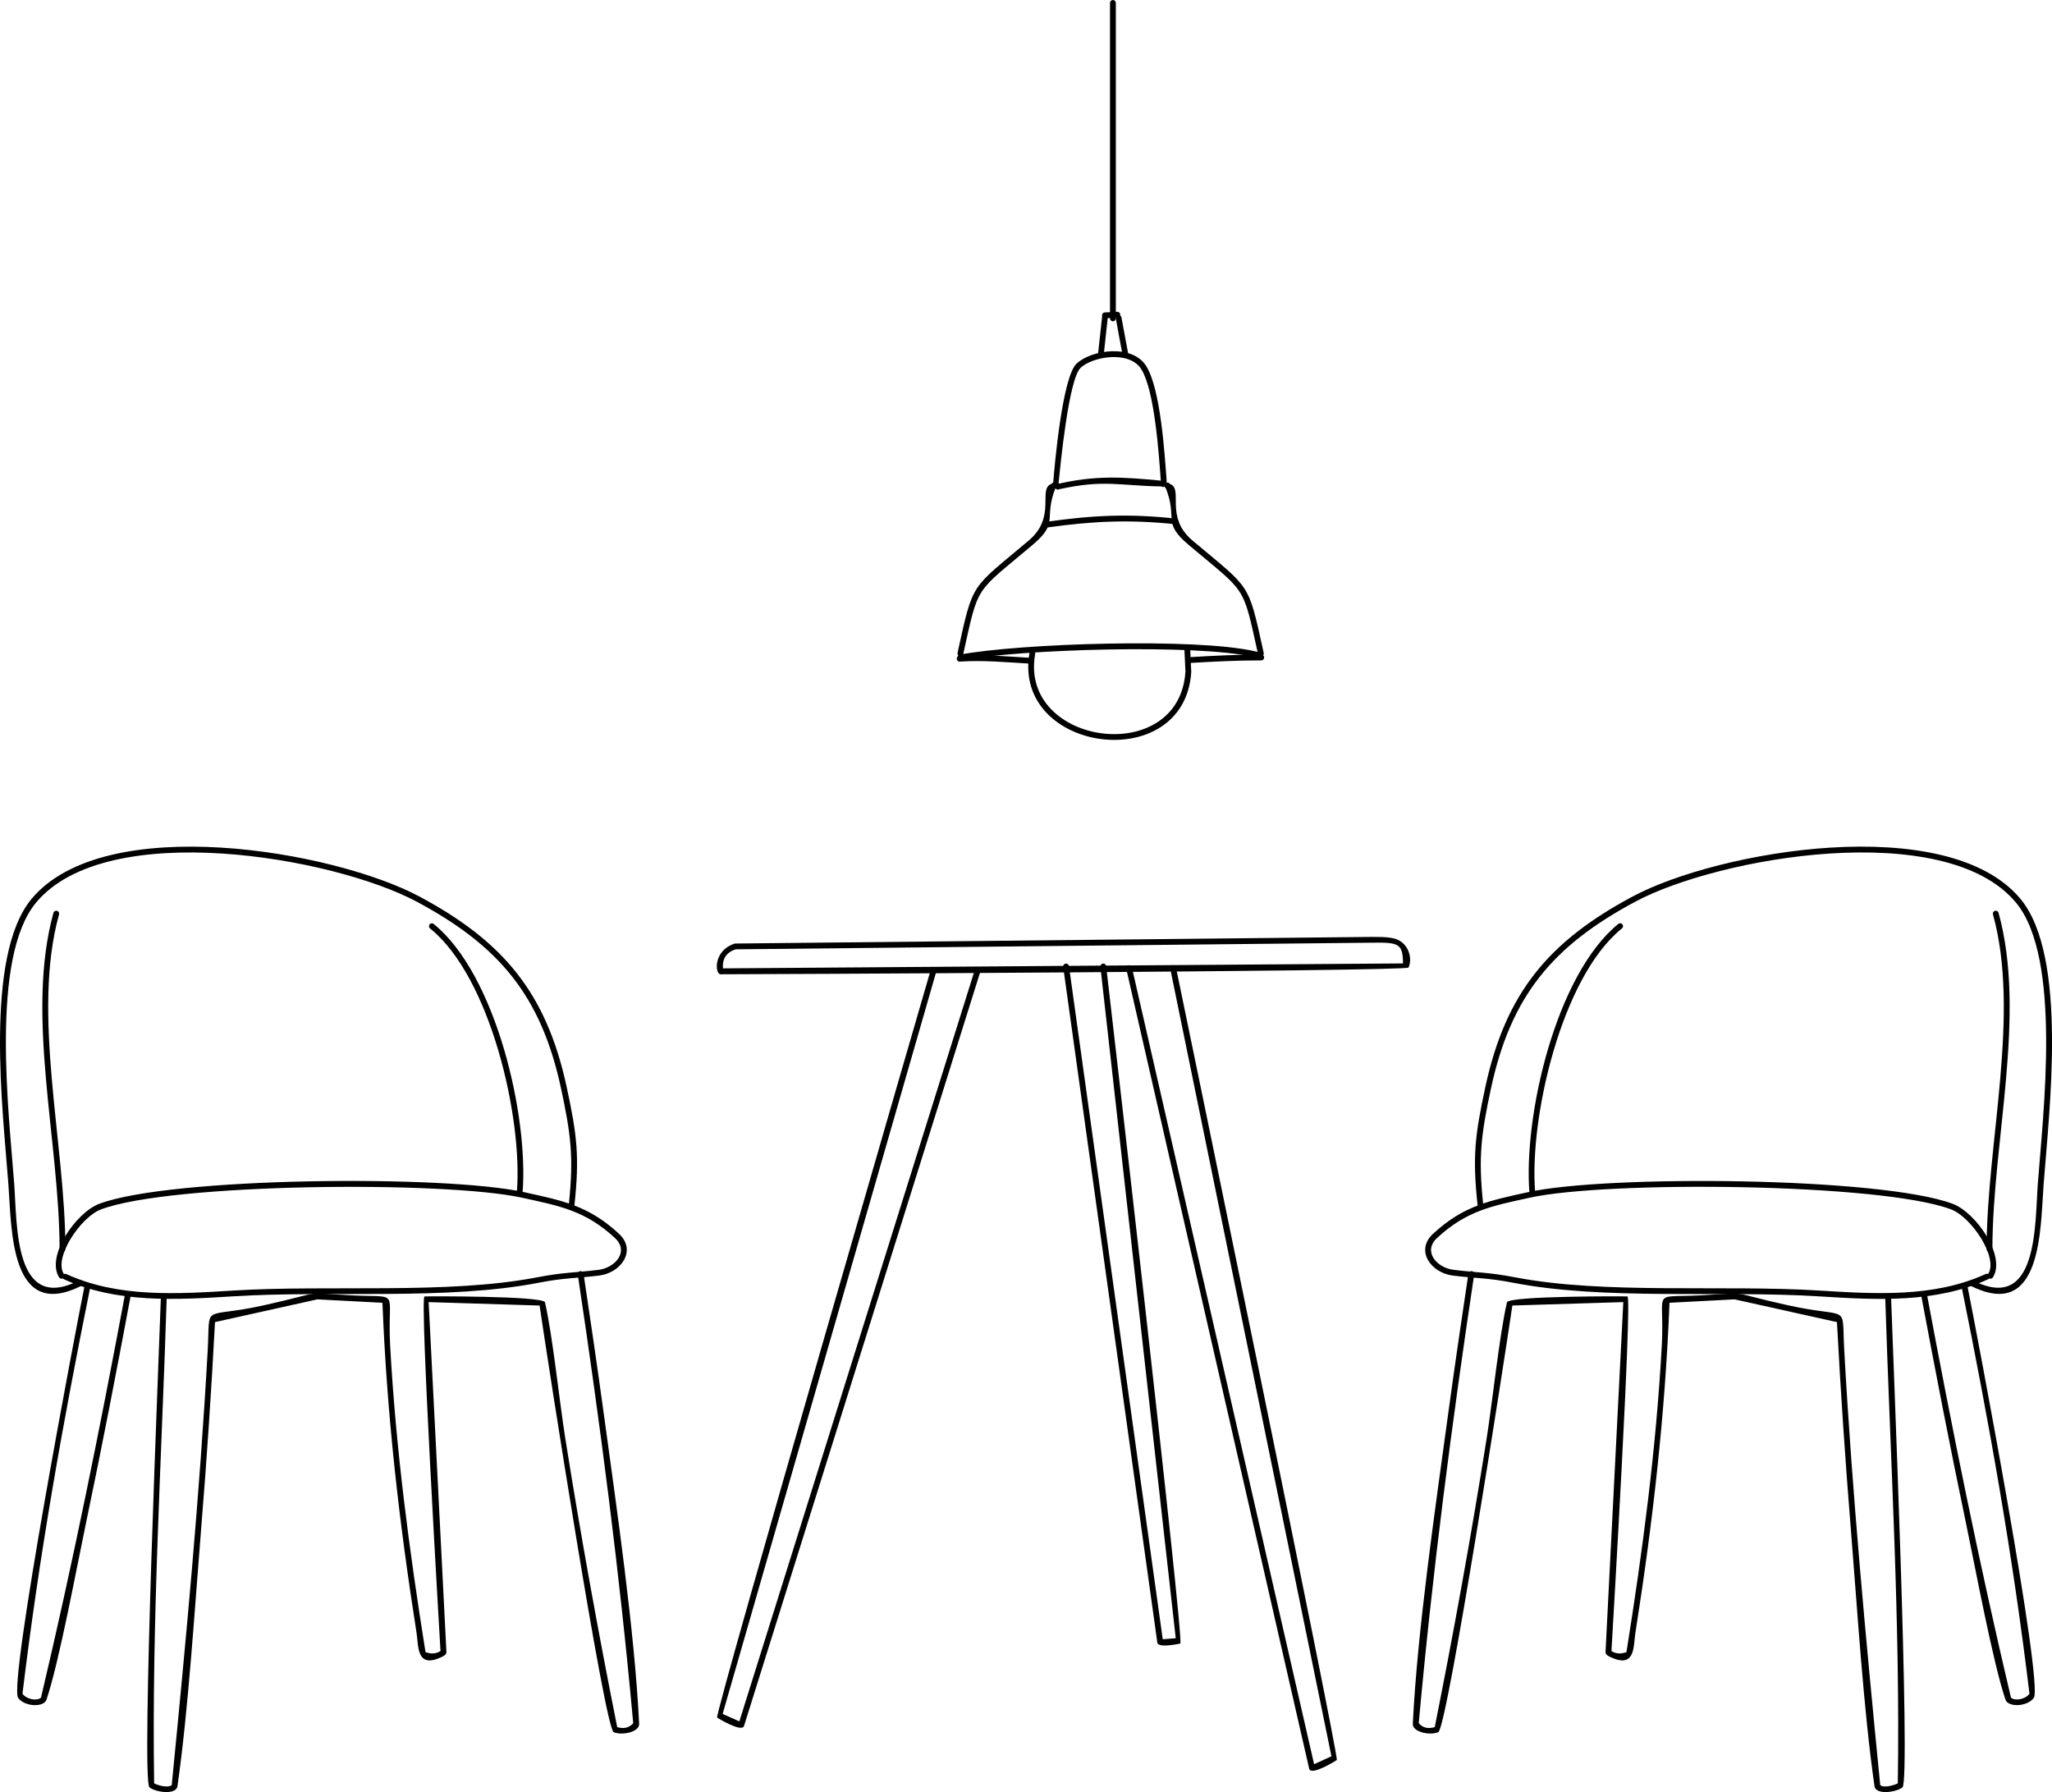<?xml version="1.0" encoding="UTF-8"?><svg id="Layer_2" xmlns="http://www.w3.org/2000/svg" viewBox="0 0 761.64 665.09"><g id="Layer_1-2"><path d="M33.57,477.37c-10.25,50.67-19.04,99.88-25.23,151.25,1.61,2.14,5.45,2.74,6.88,1.42,11.8-49.86,21.79-99.4,31.2-149.75.11-.59.67-.97,1.26-.86.59.11.97.67.86,1.26-5.27,28.21-10.7,56.35-16.6,84.44-3.39,16.18-9.97,51.69-14.69,65.68-.96,2.85-7.95,2.73-10.5-.64-3.76-4.98,21.47-137.29,24.69-153.22.12-.58.69-.96,1.27-.84.58.12.96.69.84,1.27h0Z" style="fill-rule:evenodd;"/><path d="M61.88,481.52c-1.88,60.13-5.6,120.17-4.67,180.34,1.76.87,5.24,1.74,6.53.64,5.29-53.8,10.37-107.53,13.36-161.52.99-17.89-2.54-11.35,20.9-16.56,23.52-5.23,13.09-4.7,32.4-3.68,18.9.99,13.23-2.83,14.42,18.77,2.12,38.43,7.07,75.69,13.11,113.64,1.89.69,3.85.72,5.57-.41-.55-9.53-7.71-130.88-5.95-131.59.23-.09,44.17-.25,44.73,2.18,2.84,12.27,5.35,36.72,7.56,50.62,5.7,35.89,12.14,71.42,19.25,107.05,2.32.6,4.28.43,5.94-1.47-5.07-56.09-12.23-110.86-20.58-166.54-.09-.59.32-1.14.91-1.23.59-.09,1.14.32,1.23.91,2.61,17.4,5.15,34.78,7.54,52.21,4.74,34.69,11.45,80.58,13.1,114.89.14,3-6.21,4.42-9.44,3.1-3.34-1.36-24.79-139.59-27.51-158.35l-41.18-1.27,6.6,129.93c0,.92-1.01,1.41-1.73,1.76-9.46,4.53-8.58-4-9.34-8.82-6.52-41.46-11.01-80.68-12.68-122.62l-24.16-1.27-37.99,8.44c-1.36,25.77-3.07,51.34-5.17,77.06-2.38,29.31-4.68,66.7-8.77,95.2-.47,3.24-7.84,2.35-10.38.42-3.15-2.4,3.7-164.98,4.23-181.9.02-.6.51-1.06,1.11-1.05.6.02,1.07.51,1.05,1.11h0Z" style="fill-rule:evenodd;"/><path d="M22.02,474.17c-5.18-7.73,6.1-24.13,14.83-27.41,26.51-9.96,128.29-10.79,157.56-4.34,14.11,3.11,24.01,4.93,35.37,15.51,6.62,6.16.77,14.47-7.43,15.47-8.65,1.06-12.67.77-22.38,2.66-33.93,6.6-77.23,2.79-113.37,5.04-21.36,1.33-43.22,2.65-62.97-6.37-.12-.07-.22-.17-.3-.27-.44.21-.99.1-1.31-.3h0ZM23.74,472.86c.32-.15.71-.14,1.04.06,19.16,8.73,41.12,7.33,61.69,6.05,35.6-2.22,79.47,1.5,112.68-4.88,10.13-1.95,13.94-1.7,22.94-2.8,6.35-.78,11.51-6.85,6.16-11.82-11.05-10.26-20.72-11.93-34.42-14.95-28.77-6.34-130.35-5.46-156.32,4.32-7.7,2.9-17.73,18.1-13.79,24l.02.03h0Z" style="fill-rule:evenodd;"/><path d="M30.39,477.1c-26.69,13.61-26.04-20.84-27.27-37.52-1.99-26.8-9.16-84.64,8.61-105.99,27.12-32.56,112.15-17.9,144.05-.81,31.03,16.63,47.01,35.67,54.55,70.62,3.88,17.98,4.81,25.91,2.89,43.86-.21.56-.83.84-1.39.64-.56-.21-.84-.83-.64-1.39,1.76-17.16.72-25.51-2.97-42.66-7.4-34.35-23-52.85-53.47-69.17-30.92-16.57-115.05-31.29-141.35.29-17.14,20.58-10.05,78.52-8.12,104.45,1.11,14.89-.17,48.16,24.05,35.81.52-.3,1.18-.12,1.47.4.3.52.12,1.18-.4,1.47h0Z" style="fill-rule:evenodd;"/><path d="M22.12,463.45c-.08-40.16-12.72-86.93-2.27-124.72.19-.56.8-.87,1.37-.68.56.19.87.8.68,1.37-10.22,36.97,2.32,84.59,2.38,124.17-.04.6-.55,1.05-1.15,1.01-.6-.04-1.05-.55-1.01-1.15h0Z" style="fill-rule:evenodd;"/><path d="M160.87,342.82c23.31,18.79,35.41,71.58,33.08,99.99-.14.58-.72.94-1.3.8s-.94-.72-.8-1.3c2.2-27.3-9.74-79.58-32.14-97.66-.5-.32-.65-.99-.33-1.49.32-.5.99-.65,1.49-.33h0Z" style="fill-rule:evenodd;"/><path d="M730.18,476.94c3.22,15.93,28.45,148.24,24.69,153.22-2.54,3.36-9.53,3.49-10.5.64-4.72-13.97-11.3-49.52-14.69-65.68-5.89-28.09-11.32-56.23-16.6-84.44-.11-.59.28-1.15.86-1.26.59-.11,1.15.28,1.26.86,9.41,50.35,19.4,99.89,31.2,149.75,1.43,1.32,5.27.72,6.88-1.42-6.18-51.36-14.97-100.58-25.23-151.25-.12-.58.26-1.15.84-1.27.58-.12,1.15.26,1.27.84h0Z" style="fill-rule:evenodd;"/><path d="M701.91,481.45c.53,16.92,7.39,179.51,4.23,181.9-2.54,1.93-9.91,2.82-10.38-.42-4.1-28.42-6.39-65.95-8.77-95.2-2.09-25.72-3.8-51.29-5.17-77.06l-37.99-8.44-24.16,1.27c-1.67,41.94-6.16,81.17-12.68,122.62-.76,4.82.13,13.35-9.34,8.82-.72-.34-1.73-.83-1.73-1.76l6.6-129.93-41.18,1.27c-2.72,18.75-24.17,156.98-27.51,158.35-3.23,1.32-9.59-.1-9.44-3.1,1.66-34.31,8.36-80.19,13.1-114.89,2.38-17.43,4.93-34.82,7.54-52.21.09-.59.64-1,1.23-.91.59.09,1,.64.91,1.23-8.35,55.68-15.51,110.45-20.58,166.54,1.66,1.9,3.62,2.07,5.94,1.47,7.11-35.63,13.55-71.16,19.25-107.05,2.21-13.9,4.72-38.35,7.56-50.62.56-2.43,44.5-2.27,44.73-2.18,1.76.71-5.4,122.06-5.95,131.59,1.72,1.14,3.69,1.11,5.57.41,6.04-37.95,11-75.21,13.11-113.64,1.19-21.61-4.48-17.78,14.42-18.77,19.31-1.02,8.88-1.54,32.4,3.68,23.44,5.21,19.91-1.33,20.9,16.56,2.99,53.99,8.07,107.72,13.36,161.52,1.23,1.1,4.77.22,6.53-.64.93-60.17-2.78-120.21-4.67-180.34-.02-.6.45-1.09,1.05-1.11.6-.02,1.09.45,1.11,1.05h0Z" style="fill-rule:evenodd;"/><path d="M737.92,472.82c3.94-5.9-6.08-21.1-13.79-24-25.97-9.78-127.55-10.66-156.32-4.32-13.7,3.02-23.37,4.69-34.42,14.95-5.35,4.97-.19,11.04,6.16,11.82,9,1.1,12.81.86,22.94,2.8,33.21,6.39,77.08,2.67,112.68,4.88,20.57,1.28,42.53,2.68,61.69-6.05.32-.2.71-.21,1.04-.06l.02-.03h0ZM738.31,474.47c-.08.11-.18.2-.3.27-19.75,9.02-41.62,7.7-62.97,6.37-36.14-2.25-79.44,1.55-113.37-5.04-9.71-1.89-13.74-1.6-22.38-2.66-8.21-1.01-14.05-9.31-7.43-15.47,11.36-10.58,21.26-12.4,35.37-15.51,29.27-6.45,131.05-5.62,157.56,4.34,8.73,3.28,20,19.68,14.83,27.41-.32.4-.86.51-1.31.3h0Z" style="fill-rule:evenodd;"/><path d="M732.32,475.22c24.22,12.35,22.94-20.91,24.05-35.81,1.93-25.93,9.02-83.87-8.12-104.45-26.3-31.58-110.43-16.86-141.35-.29-30.47,16.33-46.07,34.82-53.47,69.17-3.69,17.15-4.74,25.5-2.97,42.66.21.56-.08,1.18-.64,1.39-.56.21-1.18-.08-1.39-.64-1.93-17.95-.99-25.87,2.89-43.86,7.54-34.95,23.51-53.99,54.55-70.62,31.9-17.09,116.93-31.75,144.05.81,17.78,21.35,10.6,79.19,8.61,105.99-1.24,16.68-.59,51.13-27.28,37.52-.52-.3-.7-.96-.4-1.47.3-.52.96-.7,1.47-.4h0Z" style="fill-rule:evenodd;"/><path d="M737.36,463.58c.07-39.58,12.6-87.2,2.38-124.17-.19-.56.11-1.18.68-1.37.56-.19,1.18.11,1.37.68,10.45,37.79-2.2,84.56-2.27,124.72.04.6-.41,1.11-1.01,1.15-.6.04-1.11-.41-1.15-1.01h0Z" style="fill-rule:evenodd;"/><path d="M601.93,344.64c-22.4,18.09-34.34,70.36-32.14,97.66.14.58-.22,1.16-.8,1.3-.58.14-1.16-.22-1.3-.8-2.33-28.4,9.76-81.19,33.08-99.99.5-.32,1.17-.17,1.49.33s.17,1.17-.33,1.49h0Z" style="fill-rule:evenodd;"/><path d="M273.09,352.31c-3.51,1.13-5.02,3.53-4.75,7.08l252.4-1.83c.03-7.49-1.85-7.81-11.25-7.7l-236.4,2.46h0ZM272.5,350.24c.05-.02.11-.04.17-.06h0s.05-.01.05-.01h.03s0,0,0,0h.03s0,0,0,0h.03s0,0,0,0h.03s0,0,0,0h.03s0,0,0,0h.03s0,0,0,0h.03s0,0,0,0h.03l236.52-2.46h0c2.98.05,4.56-.06,7.39.45,5.55,1,7.67,7.03,5.93,10.93-.63,1.42-254.59,2.55-255.4,2.49-2.09-.16-2.62-8.75,5.11-11.31h0Z" style="fill-rule:evenodd;"/><path d="M347.43,360.9l-79.21,275.19,6.21,2.76,87.28-278.57c.18-.57.78-.89,1.35-.71.57.18.89.78.71,1.35-.36,1.16-87.64,279.72-87.64,279.72-1.02,2.36-9.89-3.12-9.96-3.19-1.07-1.05,78.7-275.46,79.19-277.16.17-.57.76-.9,1.34-.74s.9.76.74,1.34h0Z" style="fill-rule:evenodd;"/><path d="M436.49,359.08c.34,1.65,60.67,293.17,59.69,294.12-.07.07-9.32,5.93-10.23,3.32,0,0-67.6-295.62-67.92-296.98-.13-.58.23-1.16.81-1.29.58-.13,1.16.23,1.29.81l67.62,295.69,6.44-2.95-59.83-292.28c-.12-.58.26-1.15.84-1.27s1.15.26,1.27.84h0Z" style="fill-rule:evenodd;"/><path d="M410.57,358.57c.21,1.9,29.09,250.58,27.52,251.39-.01,0-8.02,1.83-8.52-.28,0,0-34.83-250.01-34.95-250.85-.08-.59.33-1.14.92-1.22.59-.08,1.14.33,1.22.92l34.81,249.84,4.83-.37-27.97-249.2c-.07-.59.36-1.13.95-1.19.59-.07,1.13.36,1.19.95h0Z" style="fill-rule:evenodd;"/><path d="M414.16,1.08v117.09c0,.6-.48,1.08-1.08,1.08s-1.08-.48-1.08-1.08V1.08c0-.6.48-1.08,1.08-1.08s1.08.48,1.08,1.08h0Z" style="fill-rule:evenodd;"/><path d="M411.15,118.07c-.92,8.65-.45,4.33-1.41,12.96.04.59-.4,1.11-1,1.16-.6.04-1.11-.4-1.16-1,.97-9.16.47-4.57,1.5-13.75.18-.57.78-.89,1.35-.71.57.18.89.78.71,1.35h0Z" style="fill-rule:evenodd;"/><path d="M416.29,118.03c1.58,8.49.77,4.14,2.43,13.08,0,.6-.48,1.08-1.08,1.08s-1.08-.48-1.08-1.08c-1.64-8.63-.83-4.25-2.43-13.14.02-.6.52-1.06,1.11-1.05.6.02,1.06.52,1.05,1.11h0Z" style="fill-rule:evenodd;"/><path d="M410.11,115.95c2.96-.16,1.43-.08,4.61-.24.6,0,1.08.48,1.08,1.08s-.48,1.08-1.08,1.08c-3.07.16-1.53.08-4.61.24-.6,0-1.08-.48-1.08-1.08s.48-1.08,1.08-1.08h0Z" style="fill-rule:evenodd;"/><path d="M390.87,179.74c.57-7.38,3.46-39.83,8.71-44.77,5.53-5.21,20.75-7.4,25.89.93,5.28,8.56,6.79,31.99,7.57,42.8,0,.6-.48,1.08-1.08,1.08s-1.08-.48-1.08-1.08c-.75-10.26-2.29-33.6-7.23-41.62-4.39-7.13-18.07-4.79-22.55-.58-4.42,4.15-7.47,35.83-8.17,42.61.18.57-.14,1.17-.71,1.35-.57.18-1.17-.14-1.35-.71h0Z" style="fill-rule:evenodd;"/><path d="M355.43,242.23c5.89-26.74,4.65-23.27,26.41-41.63,10.45-8.83,3.21-19.14,8.41-21,.26-.43.79-.63,1.28-.46.56.2.86.81.67,1.37-.14.37-.28.66-.54.85-4.4,11.51,1.61,12.41-8.43,20.9-21.57,18.23-19.88,14.18-25.73,40.61-.18.57-.78.89-1.35.71-.57-.18-.89-.78-.71-1.35h0Z" style="fill-rule:evenodd;"/><path d="M466.97,242.87c-5.85-26.43-4.16-22.38-25.73-40.61-10.05-8.49-4.03-9.39-8.44-20.9-.26-.19-.4-.48-.54-.85-.2-.56.1-1.18.67-1.37.49-.17,1.02.03,1.28.46,5.28,1.84-2.13,12.11,8.41,21,21.76,18.37,20.52,14.89,26.41,41.63.18.57-.14,1.17-.71,1.35-.57.18-1.18-.14-1.35-.71h0Z" style="fill-rule:evenodd;"/><path d="M392.06,179.72c14.36-3.37,24.37-2.74,38.88-1.34h-.07c.72-.02.91.03,1.52.43.47.37.55,1.05.18,1.52-.37.46-1.03.55-1.5.19h-.1c-15.4-.22-21.04-2.64-37.76,1.03-.51.32-1.17.16-1.49-.34-.32-.51-.16-1.17.34-1.49h0Z" style="fill-rule:evenodd;"/><path d="M388.18,193.69c17.44-2.5,30.93-3.13,48.5-1.2.56.2.86.81.67,1.37-.19.56-.81.86-1.37.67-16.85-1.76-30.42-1.13-47.16,1.22-.57.18-1.18-.14-1.35-.71-.18-.57.14-1.17.71-1.35h0Z" style="fill-rule:evenodd;"/><path d="M356.14,242.97c22.28-4.21,88-6.33,109.77-1.23,1.02.24,1.89.41,2.47,1.29.27.53.06,1.18-.48,1.45-.46.23-1.01.1-1.33-.28-.3-.16-.96-.31-1.15-.35-21.26-4.96-86.78-2.92-108.64,1.19-.57.18-1.17-.14-1.35-.71-.18-.57.14-1.17.71-1.35h0Z" style="fill-rule:evenodd;"/><path d="M384.21,242.8c-5.98,33.92,53.53,42.24,55.79,6.45l-.39-8.23c-.08-.59.33-1.14.92-1.22.59-.08,1.14.33,1.22.92l.41,8.66c-2.46,38.75-66.58,30.05-60.04-7.09.14-.58.72-.94,1.3-.79.58.14.94.72.79,1.3h0Z" style="fill-rule:evenodd;"/><path d="M355.88,243.46c9.38-.7,16.94.14,26.55.68.6,0,1.08.48,1.08,1.08s-.48,1.08-1.08,1.08c-8.8-.49-17.16-1.33-25.89-.78-.57.18-1.18-.13-1.36-.7-.18-.57.13-1.18.7-1.36h0Z" style="fill-rule:evenodd;"/><path d="M441.43,243.9c9.27-.55,17.45-.97,26.71-.97.6,0,1.08.48,1.08,1.08s-.48,1.08-1.08,1.08c-9.26,0-17.43.43-26.71.97-.6,0-1.08-.48-1.08-1.08s.48-1.08,1.08-1.08h0Z" style="fill-rule:evenodd;"/></g></svg>